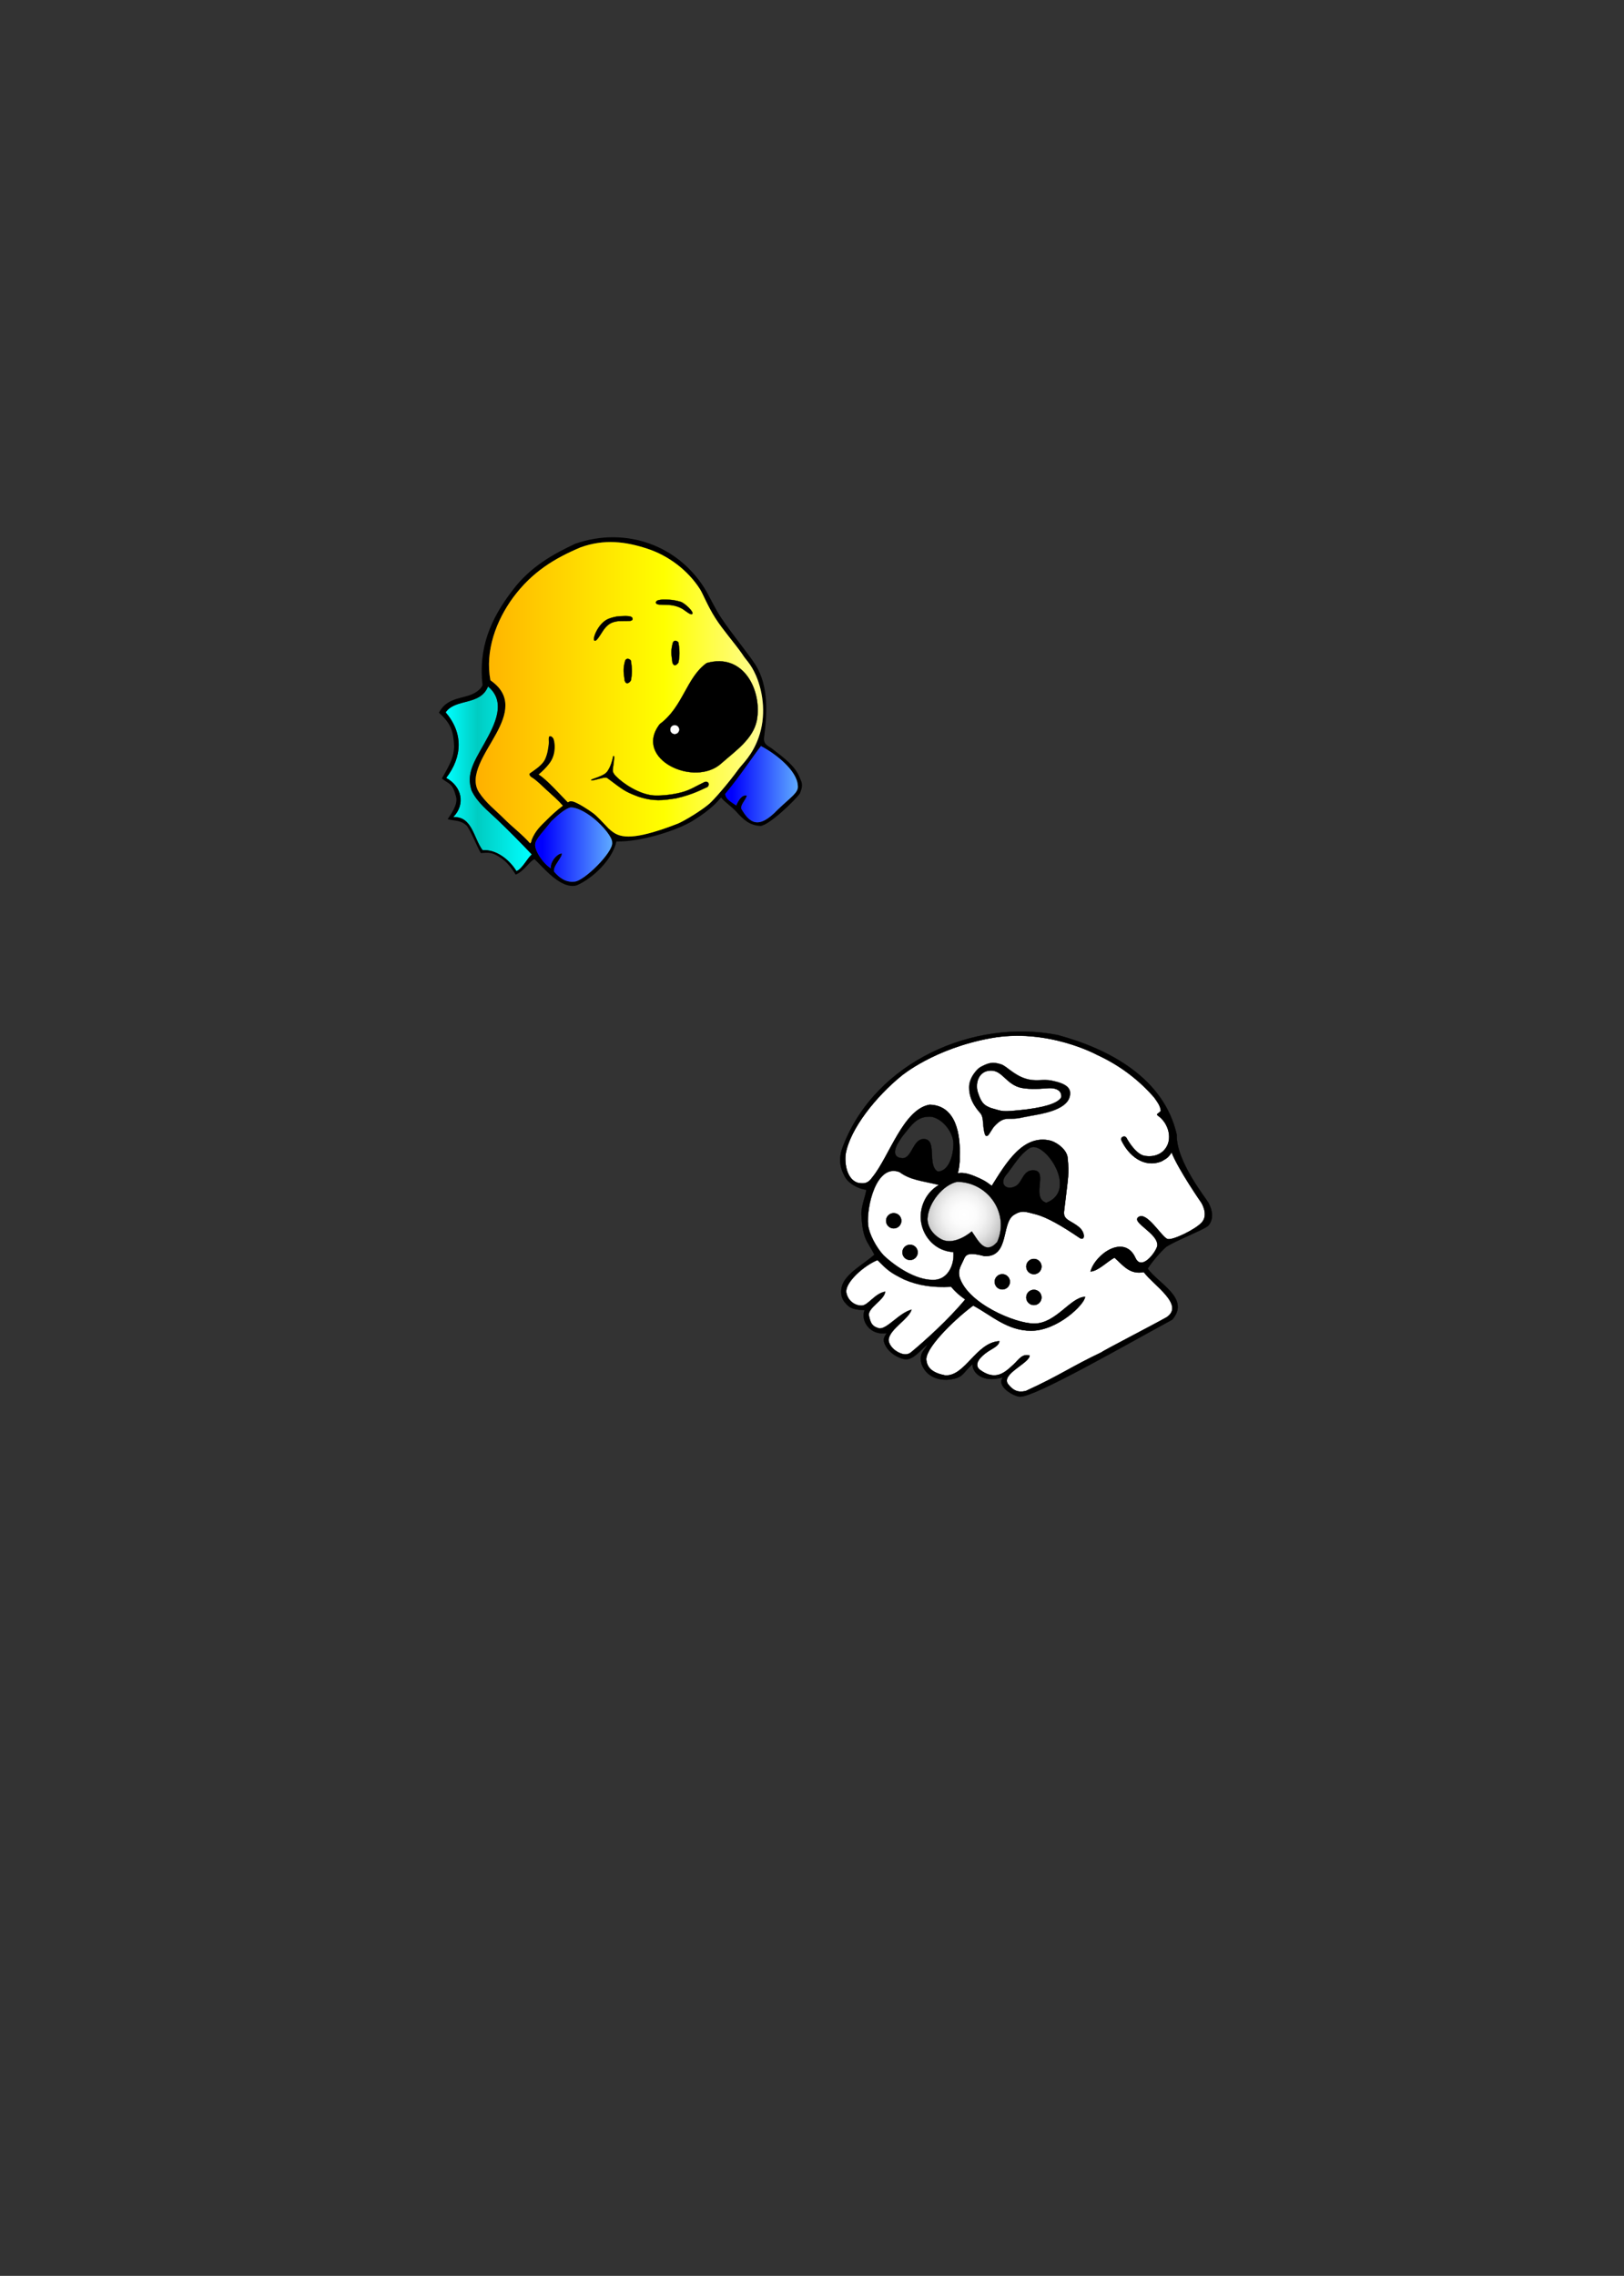 <?xml version="1.0" encoding="UTF-8" standalone="no"?>
<!DOCTYPE svg PUBLIC "-//W3C//DTD SVG 1.1//EN" "http://www.w3.org/Graphics/SVG/1.1/DTD/svg11.dtd">
<!--Generated by Intaglio, www.PurgatoryDesign.com-->
<svg version="1.1" viewBox="0,0,559,783" width="559" height="783" xmlns="http://www.w3.org/2000/svg" xmlns:xlink="http://www.w3.org/1999/xlink"><rect x="0" y="0" width="559" height="783" fill="#333333" stroke="none"/><defs><linearGradient id="266a51a0" gradientUnits="userSpaceOnUse"><stop offset="0" stop-color="#0ff"/><stop offset="0.371" stop-color="#00ccc2"/><stop offset="1" stop-color="#0ff"/></linearGradient><linearGradient id="266a5940" gradientUnits="userSpaceOnUse"><stop offset="0" stop-color="#ffb000"/><stop offset="0.657" stop-color="#ff0"/><stop offset="1" stop-color="#fffc96"/></linearGradient><linearGradient id="266a5c60" gradientUnits="userSpaceOnUse"><stop offset="0" stop-color="#00f"/><stop offset="0.096" stop-color="#0000fe"/><stop offset="1" stop-color="#5fabff"/></linearGradient><linearGradient id="266a62a0" gradientUnits="userSpaceOnUse"><stop offset="0" stop-color="#00f"/><stop offset="0.096" stop-color="#0000fe"/><stop offset="1" stop-color="#5fabff"/></linearGradient><radialGradient id="266a8060" gradientUnits="userSpaceOnUse"><stop offset="0" stop-color="#fff"/><stop offset="0.165" stop-color="#fcfcfc"/><stop offset="0.296" stop-color="#f2f2f2"/><stop offset="0.415" stop-color="#e1e1e1"/><stop offset="0.527" stop-color="#cacaca"/><stop offset="0.634" stop-color="#ababab"/><stop offset="0.738" stop-color="#868686"/><stop offset="0.838" stop-color="#595959"/><stop offset="0.934" stop-color="#272727"/><stop offset="1" stop-color="#000"/></radialGradient></defs><linearGradient id="2669b100" xlink:href="#266a51a0" x1="153.4" y1="267.93" x2="183.06" y2="267.93"/><path fill="url(#2669b100)" d="M166.63,255.93 C162.91,262.51,160.5,266.33,162.33,272 C164.33,276.17,167.9,278.88,171.17,282 C175.24,285.89,179.25,289.97,183.06,293.97 C181.5,295.24,179.7,299.05,177.76,299.68 C175.29,295.67,170.75,292.17,166.12,292.5 C163.04,288.5,162.58,280.76,156.01,281.13 C160.39,276.62,158.88,270.5,153.59,267.65 C159.18,260.37,159.5,252.2,153.4,245.08 C156.81,240.19,165.29,242.9,167.99,236.18 C174.24,241.44,170.63,248.85,166.63,255.93 Z"/><g><path d="M183.06,293.97 C179.25,289.97,175.24,285.89,171.17,282 C167.9,278.88,164.33,276.17,162.33,272 C160.5,266.33,162.91,262.51,166.63,255.93 C170.63,248.85,174.24,241.44,167.99,236.18 C165.29,242.9,156.81,240.19,153.4,245.08 C159.5,252.2,159.18,260.37,153.59,267.65 C158.88,270.5,160.39,276.62,156.01,281.13 C162.58,280.76,163.04,288.5,166.12,292.5 C170.75,292.17,175.29,295.67,177.76,299.68 C179.7,299.05,181.5,295.24,183.06,293.97 Z M197.67,303.33 C200.92,303.29,211.25,293.08,210.71,289.83 C210.78,288.14,207.77,284.35,204.34,281.56 C201.54,279.29,198.46,277.79,196.53,277.78 C194.72,278.01,191.9,280.54,189.81,282.5 C187.17,285.89,184.31,288.72,184.22,290.44 C183.97,292.62,186.94,297.16,189.66,298.75 C189.21,297.12,191.19,294,193.31,293.59 C193.95,294.56,190.08,298.12,190.75,299.93 C192.54,302,194.75,303.67,197.67,303.33 Z M185.41,266.47 C188.08,268,193.28,273.88,195.44,276.03 C196.22,275.66,196.11,275.62,196.94,275.71 C198.42,275.87,202.72,278.69,204.1,279.72 C205.48,280.74,207.29,282.75,208.72,284.23 C209.39,285.09,210.78,286.16,211.47,286.59 C214.65,288.6,220.08,288.5,233.34,283.36 C235.58,282.42,241.42,278.89,244.17,276.52 C245.55,275.33,250.29,270.02,254.25,264.58 C255.59,262.75,258.92,259.92,261.12,253.75 C263.67,246.62,262.89,238.67,260.22,232.42 C258.3,228.09,256.82,227.22,255.47,225.01 C252.76,221.13,248.96,216.91,246.25,212.69 C243.55,208.46,241.94,204.24,240.91,202.64 C236.75,196.17,230.06,191.13,222.75,188.75 C215.44,186.37,208.08,185.33,199.8,188.33 C190.95,192.07,183.25,196.67,176.67,205.5 C170.78,213.51,166.9,223.92,168.81,234.06 C176.3,239.24,174.41,245.77,170.79,252.44 C167.18,259.12,161.15,266.93,164.9,272.63 C167.33,276.33,170.55,278.7,173.5,281.67 C176.39,284.58,179.84,287.14,182.46,290.15 C182.46,290.09,182.79,290.18,183,288.96 C184.29,285.7,186.26,284.01,188.06,282.22 C189.85,280.43,191.71,278.71,193.74,277.21 C192.02,275.24,190.02,273.52,188.05,271.74 C186.75,270.57,184.75,268.48,183.03,267.45 C182.24,266.98,182.07,266.28,182.38,266.06 C184.31,264.71,186.73,263.12,187.6,261.22 C188.46,259.32,188.67,257.66,188.89,255.84 C188.97,255.09,188.78,254.5,188.92,253.68 C189.05,252.86,190.28,253.35,190.6,254.4 C190.91,255.44,190.94,256.44,190.94,256.94 C190.94,258.78,190.51,260.69,189.32,262.37 C188.13,264.04,186.76,265.3,185.41,266.47 Z M267.67,278.58 C272.16,274.27,274.96,272.67,274.62,270.33 C274.42,265.13,267.15,259.53,262.13,256.94 C257.38,266.25,252.83,269.5,250.13,272.82 C249.85,274.06,250.68,275.4,253.42,277.12 C253.42,277.12,255,272.97,257.1,273.78 C256.5,275.44,254.94,276.81,255.13,278.19 C257.92,283,260.92,285.67,267.67,278.58 Z M275.33,267.67 C275.79,268.92,276.71,269.83,275.33,273 C273.46,275.58,264.71,283.96,261.75,284.17 C258,283.99,255.8,281.92,253.5,279.33 C251.79,277.41,249.7,276.2,248.2,274.39 C247.36,275.29,245.19,278.28,238.42,282.42 C233.25,285.58,220.83,289.72,212.17,289.5 C210.92,295.58,204.08,302.25,198.46,304.62 C193,306.08,187,298.38,184,295.62 C182.5,296,180.37,299.81,177.5,300.92 C176.08,298.62,174.33,296.29,171.96,294.88 C169.3,293.16,168.28,293.34,165.5,293.5 C164.08,291.04,162.33,286.46,160.75,284.17 C158.46,282,156.67,282.58,154.08,281.83 C155.21,280.08,157.67,276.88,157,274.17 C155.67,269.17,154.68,269.95,152.08,267.83 C155.58,261.92,156.12,260,156.33,256.92 C156.08,251.5,155.21,248.92,151.08,245.21 C153.45,240.6,157.88,240.42,161.45,239.25 C163.36,238.62,165.33,237.42,166.09,235.77 C164.62,222.94,168.83,212.92,176.5,203 C182.5,195,190.55,190.55,198.03,187.06 C215.42,180.99,234,187.62,243.25,203.62 C244.64,206.14,246.36,209.74,248.21,212.5 C252.21,218.5,256.83,223.85,260.08,228.75 C264.67,236.17,264.06,245.68,263,253.75 C262.69,256.44,264.94,256.75,266.06,257.81 C269.8,260.7,273.85,263.63,275.33,267.67 Z"/><linearGradient id="266a5b80" xlink:href="#266a5940" x1="163.715" y1="238.318" x2="262.677" y2="238.318"/><path fill="url(#266a5b80)" d="M195.44,276.03 C193.28,273.88,188.08,268,185.41,266.47 C186.76,265.3,188.13,264.04,189.32,262.37 C190.51,260.69,190.94,258.78,190.94,256.94 C190.94,256.44,190.91,255.44,190.6,254.4 C190.28,253.35,189.05,252.86,188.92,253.68 C188.78,254.5,188.97,255.09,188.89,255.84 C188.67,257.66,188.46,259.32,187.6,261.22 C186.73,263.12,184.31,264.71,182.38,266.06 C182.07,266.28,182.24,266.98,183.03,267.45 C184.75,268.48,186.75,270.57,188.05,271.74 C190.02,273.52,192.02,275.24,193.74,277.21 C191.71,278.71,189.85,280.43,188.06,282.22 C186.26,284.01,184.29,285.7,183,288.96 C182.79,290.18,182.46,290.09,182.46,290.15 C179.84,287.14,176.39,284.58,173.5,281.67 C170.55,278.7,167.33,276.33,164.9,272.63 C161.15,266.93,167.18,259.12,170.79,252.44 C174.41,245.77,176.3,239.24,168.81,234.06 C166.9,223.92,170.78,213.51,176.67,205.5 C183.25,196.67,190.95,192.07,199.8,188.33 C208.08,185.33,215.44,186.37,222.75,188.75 C230.06,191.13,236.75,196.17,240.91,202.64 C241.94,204.24,243.55,208.46,246.25,212.69 C248.96,216.91,252.76,221.13,255.47,225.01 C256.82,227.22,258.3,228.09,260.22,232.42 C262.89,238.67,263.67,246.62,261.12,253.75 C258.92,259.92,255.59,262.75,254.25,264.58 C250.29,270.02,245.55,275.33,244.17,276.52 C241.42,278.89,235.58,282.42,233.34,283.36 C220.08,288.5,214.65,288.6,211.47,286.59 C210.78,286.16,209.39,285.09,208.72,284.23 C207.29,282.75,205.48,280.74,204.1,279.72 C202.72,278.69,198.42,275.87,196.94,275.71 C196.11,275.62,196.22,275.66,195.44,276.03 Z"/></g><linearGradient id="266a60b0" xlink:href="#266a5c60" x1="249.583" y1="269.793" x2="274.648" y2="269.793"/><path fill="url(#266a60b0)" d="M274.62,270.33 C274.96,272.67,272.16,274.27,267.67,278.58 C260.92,285.67,257.92,283,255.13,278.19 C254.94,276.81,256.5,275.44,257.1,273.78 C255,272.97,253.42,277.12,253.42,277.12 C250.68,275.4,249.834,274.666,249.584,273.166 C254.954,266.68,259.313,259.999,261.917,256.666 C266.937,259.257,274.42,265.13,274.62,270.33 Z"/><linearGradient id="266a6620" xlink:href="#266a62a0" x1="184.206" y1="290.577" x2="210.73" y2="290.577"/><path fill="url(#266a6620)" d="M210.71,289.83 C211.25,293.08,200.92,303.29,197.67,303.33 C194.75,303.67,192.54,302,190.75,299.93 C190.08,298.12,193.95,294.56,193.31,293.59 C191.19,294,189.21,297.12,189.66,298.75 C186.94,297.16,183.97,292.62,184.22,290.44 C184.31,288.72,187.17,285.89,189.81,282.5 C191.9,280.54,194.72,278.01,196.53,277.78 C198.46,277.79,201.54,279.29,204.34,281.56 C207.77,284.35,210.78,288.14,210.71,289.83 Z"/><path stroke="#000" stroke-width="0.094" d="M225.771,207.319 C225.771,206.166,228.396,206.229,230.646,206.354 C231.638,206.389,233.439,206.785,234.313,207.062 C235.688,207.5,239.065,210.654,238.251,211.246 C237.73,211.625,236.375,210.479,235.105,209.604 C233.98,208.896,232.292,208.25,230.292,208.125 C227.193,207.99,225.917,208.188,225.771,207.319 Z"/><path stroke="#000" stroke-width="0.094" d="M243.25,228.125 C256.08,224.465,262.43,237.83,260.49,247.92 C259.17,254.26,253.25,258.25,248.37,262.56 C239.125,271.125,217.81,261.12,227.12,249.11 C235.125,243.25,236.27,233.065,243.25,228.125"/><path stroke="#000" stroke-width="0.094" d="M211.016,260.422 C211.103,259.971,211.391,260,211.408,260.583 C211.308,261.889,211.313,261.708,210.917,264.812 C210.839,265.546,211.203,266.234,211.922,266.984 C214.531,269.687,220.064,273.276,224.875,273.667 C226.813,273.824,230.889,273.589,234.542,272.625 C237.598,271.818,239.199,270.652,242.394,269.127 C243.641,268.532,244.543,269.769,243.5,270.75 C241.849,271.444,238.646,273.319,232.667,274.666 C228.167,275.333,225.209,275.833,219.75,274.083 C214.875,272.25,214.583,271.791,209.09,267.709 C208.446,267.23,207.03,267.763,206.058,267.989 C205.058,268.27,204.381,268.396,203.964,268.442 C203.172,268.53,203.459,268.229,203.917,268.083 C205.755,267.401,208.086,266.697,208.959,265.541 C209.884,264.317,210.609,262.516,211.016,260.422 Z"/><path stroke="#000" stroke-width="0.094" d="M215.196,227.288 C215.605,226.375,216.581,226.562,217.134,227.248 C217.615,230,217.602,231.838,217.153,234.108 C216.639,234.938,215.578,235.722,215.031,234.188 C214.487,230.597,214.571,229.625,215.196,227.288 Z"/><path stroke="#000" stroke-width="0.094" d="M231.622,221.08 C232.022,220.167,232.976,220.354,233.517,221.04 C233.987,223.792,233.975,225.63,233.536,227.9 C233.034,228.73,231.996,229.514,231.461,227.98 C230.929,224.389,231.011,223.417,231.622,221.08 Z"/><path fill="#fff" stroke="#fff" stroke-width="0.094" d="M233.734,251.016 C233.734,251.836,233.07,252.5,232.25,252.5 C231.43,252.5,230.766,251.836,230.766,251.016 C230.766,250.196,231.43,249.532,232.25,249.532 C233.07,249.532,233.734,250.196,233.734,251.016 L233.734,251.016 Z"/><path stroke="#000" stroke-width="0.094" d="M212.906,213.688 C210.812,213.938,209.718,214.5,208.594,215.688 C207.344,216.844,205.594,220.782,204.667,220.417 C203.731,220.049,205.844,214.375,209.469,212.906 C210.482,212.495,212.134,212.069,213.126,212.034 C215.376,211.909,217.72,211.753,217.719,212.906 C217.761,213.962,216.005,213.552,212.906,213.688 Z"/><g><g><path fill="#fff" d="M341.17,381.25 C338.33,380.25,337.58,378.92,336.5,375.58 C335.7,372.67,336.75,368.38,341.06,368.31 C344.92,368.29,346.153,372.54,350.71,374.04 C353.16,374.81,357.25,374.67,360.33,374.42 C363.96,374.04,365.6,375.53,365.309,377.56 C363.809,380.12,357.419,381.17,352.999,381.75 C344.42,382.67,345.5,382.42,341.17,381.25 Z"/><path d="M337.55,367.08 C340.233,365.68,341.62,365.2,344.62,366.19 C346.43,366.78,348.96,369.79,352.83,371.04 C356.67,372.28,358.75,371.12,362.04,371.79 C366.96,372.79,369.08,374.34,368.15,377.48 C366.83,381.96,358.57,383.24,354.67,383.92 C350.76,384.6,351.14,384.89,347,384.92 C345.17,384.93,343.939,385.75,342.439,387.31 C341.467,388.25,340.58,390.38,339.91,390.75 C339.28,391.1,339,390.39,338.8,389.49 C338.22,386.92,338.571,384.72,337.693,383.31 C337.22,382.56,333.56,379.31,333.59,374.19 C333.49,370.88,336.31,367.73,337.55,367.08 Z M350.71,374.04 C346.15,372.54,344.92,368.29,341.06,368.31 C336.75,368.38,335.703,372.67,336.5,375.58 C337.58,378.92,338.33,380.25,341.17,381.25 C345.5,382.42,344.42,382.67,353,381.75 C357.42,381.17,363.81,380.12,365.31,377.56 C365.6,375.53,363.96,374.04,360.331,374.42 C357.25,374.67,353.16,374.81,350.71,374.04 Z"/><path fill="#fff" d="M413.5,413.75 C413.5,413.75,416.13,417.83,413.67,420.58 C412.6,421.78,410.11,423.33,407.67,424.518 C405.16,425.741,402.7,426.58,401.84,426.281 C399.85,425.581,394.83,416.831,391.96,418.678 C389.09,420.531,398.75,424.248,398.38,428.578 C398.01,430.658,392.92,437.538,390.8,432.718 C387.01,424.498,377.03,431.428,375.38,437.448 C377.96,437.345,381.192,433.937,383.63,432.687 C386.75,435.498,388.89,438.555,393.71,437.666 C397.13,442.246,407.81,448.866,401.63,453.166 C396.85,455.866,379.53,464.796,379.17,465.246 C368.17,470.496,365.08,473.076,353.08,478.576 C350.29,479.206,348.72,478.346,347.08,476.326 C344.17,472.826,354.29,469.076,354.42,466.366 C351.83,465.666,350.72,467.736,348.92,469.416 C347.21,471.006,345.43,472.696,343.2,473.096 C341.49,473.399,339.53,472.956,337.138,471.158 C335.078,469.248,337.491,466.698,340.168,464.918 C341.718,463.878,343.918,462.998,343.98,461.428 C335.959,461.918,332.25,473.578,325.36,473.199 C321.33,472.419,319,470.829,318.83,467.579 C319,462.919,329.93,452.819,335,449.169 C341.25,452.499,346.69,457.829,354.92,457.829 C364.061,457.829,373.33,448.749,373.5,446.179 C368.48,446.322,363.5,455.379,356,455.379 C349.42,455.379,333.04,448.459,330.28,439.389 C329.8,437.429,330.33,436.169,331.2,434.442 C332.42,432.171,331.92,430.332,338.86,432.162 C347.557,432.532,344.557,420.882,348.94,418.002 C351.75,416.212,352.96,416.882,356.69,417.813 C360.46,418.834,365.54,421.752,371.669,425.922 C373.419,427.042,373.639,424.322,371.669,422.422 C368.749,419.832,365.999,419.922,366.249,416.922 C367.749,404.082,368.059,404.193,367.469,398.182 C367.169,395.752,364.329,393.332,361.781,392.494 C352.178,389.984,346.211,400.334,341.381,408.004 C339.091,406.264,338.111,405.775,335.381,404.634 C332.541,403.494,331.161,403.474,329.693,403.634 C330.061,402.134,330.422,400.334,330.333,398.004 C330.633,390.634,329.253,380.334,320.003,380.084 C310.953,381.614,306.083,397.924,300.373,404.944 C298.673,407.423,297.193,407.284,295.253,406.944 C291.503,405.754,290.674,400.423,291.063,397.132 C292.503,388.382,301.673,377.082,310.334,370.082 C310.334,370.082,321.424,360.752,341.004,357.172 C360.584,353.582,377.614,362.902,377.614,362.902 C386.062,366.772,392.484,372.042,397.334,377.622 C398.734,379.622,399.334,380.422,399.584,382.172 C399.044,383.042,397.714,383.212,398.584,383.832 C402.334,386.412,403.884,392.212,400.794,395.622 C399.094,397.582,396.094,398.262,393.464,397.542 C390.924,396.712,388.634,393.082,387.884,391.752 C387.334,390.332,385.544,391.212,385.987,392.273 C388.457,397.552,393.737,402.011,399.867,399.523 C402.257,398.171,402.177,398.002,403.297,396.494 C405.66,402.49,413.5,413.75,413.5,413.75 Z M368.15,377.48 C369.08,374.34,366.96,372.79,362.04,371.79 C358.75,371.12,356.67,372.28,352.83,371.04 C348.96,369.79,346.43,366.78,344.62,366.19 C341.62,365.2,340.23,365.68,337.55,367.08 C336.31,367.73,333.49,370.88,333.59,374.19 C333.56,379.31,337.22,382.56,337.693,383.31 C338.573,384.72,338.22,386.92,338.8,389.49 C339,390.39,339.28,391.1,339.91,390.75 C340.58,390.38,341.47,388.25,342.44,387.31 C343.94,385.75,345.169,384.93,347,384.92 C351.14,384.89,350.76,384.6,354.67,383.92 C358.57,383.24,366.83,381.96,368.15,377.48 Z M358.5,435.75 C358.5,434.3,357.33,433.12,355.88,433.12 C354.42,433.12,353.25,434.3,353.25,435.75 C353.25,437.2,354.42,438.38,355.88,438.38 C357.33,438.38,358.5,437.2,358.5,435.75 Z M358.5,446.38 C358.5,444.92,357.33,443.75,355.88,443.75 C354.42,443.75,353.25,444.92,353.25,446.38 C353.25,447.83,354.42,449,355.88,449 C357.33,449,358.5,447.83,358.5,446.38 Z M347.62,441 C347.62,439.55,346.45,438.38,345,438.38 C343.55,438.38,342.38,439.55,342.38,441 C342.38,442.45,343.55,443.62,345,443.62 C346.45,443.62,347.62,442.45,347.62,441 Z"/><path d="M416,413.89 C417.5,416.75,417.67,419.5,416,421.573 C415.39,422.333,411.82,423.89,408.15,425.573 L407.67,424.52 C410.11,423.332,412.6,421.783,413.67,420.582 C416.13,417.832,413.5,413.752,413.5,413.752 C413.5,413.752,405.66,402.492,403.29,396.492 C402.17,398.002,402.25,398.172,399.86,399.52 C393.73,402.009,388.45,397.549,385.98,392.269 C385.54,391.209,387.33,390.331,387.877,391.749 C388.627,393.079,390.917,396.709,393.457,397.539 C396.087,398.259,399.087,397.579,400.787,395.619 C403.877,392.209,402.327,386.409,398.577,383.829 C397.707,383.209,399.037,383.039,399.577,382.169 C399.327,380.419,398.725,379.619,397.327,377.619 C392.475,372.039,386.056,366.769,377.607,362.899 C377.607,362.899,360.577,353.579,340.997,357.169 C321.417,360.749,310.327,370.079,310.327,370.079 C301.667,377.079,292.497,388.379,291.056,397.129 C290.665,400.419,291.495,405.749,295.245,406.941 C297.184,407.281,298.665,407.42,300.365,404.941 C306.075,397.92,310.945,381.608,319.995,380.081 C329.245,380.331,330.625,390.631,330.325,398.001 C330.415,400.331,330.054,402.131,329.683,403.631 C331.155,403.471,332.535,403.491,335.372,404.631 C338.101,405.773,339.082,406.261,341.372,408.001 C346.202,400.331,352.172,389.981,361.772,392.491 C364.322,393.331,367.162,395.751,367.46,398.179 C368.05,404.192,367.74,404.079,366.24,416.919 C365.99,419.919,368.74,419.829,371.66,422.419 C373.63,424.319,373.41,427.039,371.66,425.919 C365.53,421.749,360.45,418.829,356.681,417.809 C352.952,416.879,351.742,416.209,348.931,417.999 C344.549,420.879,347.549,432.529,338.851,432.159 C331.912,430.329,332.412,432.169,331.192,434.439 C330.322,436.168,329.792,437.426,330.272,439.386 C333.032,448.456,349.412,455.376,355.992,455.376 C363.492,455.376,368.471,446.316,373.492,446.176 C373.322,448.746,364.052,457.826,354.912,457.826 C346.683,457.826,341.242,452.496,334.992,449.166 C329.922,452.816,318.992,462.916,318.822,467.576 C318.992,470.826,321.322,472.416,325.351,473.196 C332.242,473.576,335.952,461.916,343.97,461.425 C343.909,462.995,341.709,463.875,340.159,464.915 C337.478,466.695,335.069,469.245,337.129,471.155 C339.521,472.955,341.481,473.394,343.191,473.093 L343.411,474.276 C337.64,475.296,334.621,471.986,334.761,469.326 C333.241,470.666,332.222,471.926,332.073,472.126 C331.173,472.856,330.823,474.326,325.913,474.706 C321.823,474.746,318.573,472.996,317.163,469.166 C316.243,465.166,318.583,464.406,319.184,462.626 C317.075,464.147,314.413,468.036,311.495,467.626 C309.965,467.477,306.955,466.126,305.325,463.786 C303.325,460.826,304.495,459.934,305.245,458.626 C299.375,459.626,296.125,454.246,297.625,450.746 C292.495,450.556,292.024,449.376,290.665,447.916 C289.347,446.126,289.394,444.206,289.745,442.746 C290.813,438.286,297.165,435.056,300.995,431.666 C298.625,426.946,296.915,426.666,296.495,417.666 C296.495,414.576,298.165,410.916,298.165,409.326 C295.415,408.996,292.186,407.256,290.875,404.934 C288.978,401.583,288.545,398.236,290.347,393.923 C301.535,365.373,335.068,350.363,364.108,356.113 C381.885,360.923,400.708,370.983,405.055,390.453 C404.75,399.5,415.25,412.45,416,413.89 Z M360.15,413.82 C370.69,409.807,361,394.67,355.82,394.63 C354.61,394.62,353.82,395.34,352.83,396.17 C350.38,398.24,348.19,402.02,346.14,404.45 C343.903,407.49,346.573,409.82,349.75,408 C352,406.71,352.12,402.24,356.08,402.67 C360.75,403.17,354.81,412.12,360.15,413.82 Z M343.25,427.33 C347.54,417.63,340.33,406.76,329.5,406.59 C324.69,407.53,319.5,413.77,319.25,419.34 C319.25,421.88,320.83,424.56,323.78,426.25 C327.37,428.31,332,425.75,334.5,423.67 C336.67,426.75,339.06,431.99,343.25,427.33 Z M321.04,440.34 C326.25,440.5,328.58,435.12,328.17,430.78 C322.16,430.45,317.941,425.82,317.08,420.58 C316.3,415.78,318.42,410.44,323.17,407.67 C317,406.191,313.38,406,309.62,403.25 C301.558,400.19,298.18,415.41,298.83,421.5 C299.17,424.58,301.6,429.15,304.17,431.92 C308.42,435.92,315.17,440.3,321.04,440.34 Z M322.77,403.06 C326.75,403.06,328.25,397.081,328.193,393.311 C328.003,389.082,324.123,384.73,320.503,384.19 C316.443,383.98,314.503,386.03,312.163,389 C310.113,391.46,310.123,391.66,308.883,393.63 C306.724,397.91,309.423,398.43,310.623,398.47 C313.923,398.58,314.193,391.88,317.943,391.88 C322.79,391.88,319,400.94,322.77,403.06 Z M332.21,447.08 C330.21,445.67,328.71,444.33,327.38,442.71 C321.04,443.04,316.22,442.33,311.31,440.25 C306.38,437.83,305.54,437.04,302.04,433.54 C297.55,435.33,291.09,440.96,291.29,444.5 C291.769,447.6,294.38,449.24,296.63,449.17 C298.87,449.1,301.08,445,304.71,444.38 C304.46,447.25,298.77,449.86,299.08,452.5 C299.71,455.62,300.42,456.37,302.58,457 C305.25,457.46,309.54,451.63,313.78,450.58 C312.79,453.83,306.519,457.12,305.92,460.64 C305.67,462.243,307.25,464.14,308.79,465 C310.44,466,312.23,466.35,313.54,465.29 C318.46,461.21,326.46,454,332.21,447.08 Z"/><path d="M407.67,424.52 L408.15,425.573 C405.67,426.703,403.137,427.89,401.46,428.923 C399.42,430.713,396.5,434.133,395.04,436.463 C398.6,441.564,409.82,446.683,403.51,454.003 C386.403,463.303,356.25,480.633,351.08,480.524 C349.08,480.485,342.78,477.003,345.22,473.842 C344.59,474.032,343.991,474.182,343.42,474.282 L343.2,473.099 C345.429,472.702,347.21,471.009,348.92,469.419 C350.72,467.739,351.83,465.669,354.42,466.369 C354.29,469.079,344.17,472.829,347.08,476.329 C348.72,478.349,350.29,479.209,353.08,478.579 C365.08,473.079,368.17,470.499,379.17,465.249 C379.53,464.799,396.85,455.869,401.63,453.169 C407.81,448.869,397.13,442.249,393.71,437.669 C388.89,438.56,386.75,435.499,383.63,432.69 C381.192,433.94,377.96,437.347,375.38,437.45 C377.03,431.429,387.01,424.5,390.8,432.72 C392.92,437.54,398.01,430.66,398.38,428.58 C398.75,424.25,389.09,420.53,391.96,418.68 C394.83,416.83,399.85,425.58,401.84,426.283 C402.7,426.58,405.16,425.74,407.67,424.52 Z"/><path d="M355.88,433.12 C357.33,433.12,358.5,434.3,358.5,435.75 C358.5,437.2,357.33,438.38,355.88,438.38 C354.42,438.38,353.25,437.2,353.25,435.75 C353.25,434.3,354.42,433.12,355.88,433.12 Z"/><path d="M355.88,443.75 C357.33,443.75,358.5,444.92,358.5,446.38 C358.5,447.83,357.33,449,355.88,449 C354.42,449,353.25,447.83,353.25,446.38 C353.25,444.92,354.42,443.75,355.88,443.75 Z"/><path d="M345,438.38 C346.45,438.38,347.62,439.55,347.62,441 C347.62,442.45,346.45,443.62,345,443.62 C343.55,443.62,342.38,442.45,342.38,441 C342.38,439.55,343.55,438.38,345,438.38 Z"/><radialGradient id="266a8750" xlink:href="#266a8060" cx="331.879" cy="417.886" r="23.961"/><path fill="url(#266a8750)" d="M329.5,406.59 C340.33,406.76,347.54,417.63,343.25,427.33 C339.06,431.99,336.67,426.75,334.5,423.67 C332,425.75,327.37,428.31,323.78,426.25 C320.83,424.56,319.25,421.88,319.25,419.34 C319.5,413.77,324.69,407.53,329.5,406.59 Z"/><path fill="#fff" d="M328.17,430.78 C328.58,435.12,326.25,440.5,321.04,440.34 C315.17,440.3,308.42,435.92,304.17,431.92 C301.6,429.15,299.17,424.58,298.83,421.5 C298.18,415.41,301.559,400.19,309.62,403.25 C313.38,406,317,406.19,323.17,407.67 C318.42,410.441,316.3,415.78,317.08,420.58 C317.94,425.82,322.16,430.45,328.17,430.78 Z M315.88,430.88 C315.88,429.42,314.7,428.25,313.25,428.25 C311.8,428.25,310.62,429.42,310.62,430.88 C310.62,432.33,311.8,433.5,313.25,433.5 C314.7,433.5,315.88,432.33,315.88,430.88 Z M310.25,420 C310.25,418.55,309.08,417.38,307.62,417.38 C306.18,417.38,305,418.55,305,420 C305,421.45,306.18,422.62,307.62,422.62 C309.08,422.62,310.25,421.45,310.25,420 Z"/><path fill="#fff" d="M327.38,442.71 C328.71,444.33,330.21,445.67,332.21,447.08 C326.46,454,318.46,461.21,313.54,465.29 C312.23,466.35,310.44,466,308.79,465 C307.25,464.14,305.67,462.24,305.92,460.64 C306.52,457.12,312.79,453.83,313.78,450.58 C309.54,451.63,305.25,457.46,302.58,457 C300.42,456.37,299.71,455.62,299.08,452.5 C298.769,449.86,304.46,447.25,304.71,444.38 C301.08,445,298.87,449.1,296.63,449.17 C294.38,449.24,291.77,447.6,291.29,444.5 C291.09,440.96,297.55,435.33,302.04,433.54 C305.54,437.04,306.38,437.83,311.31,440.25 C316.22,442.33,321.04,443.04,327.38,442.71 Z"/><path d="M313.25,428.25 C314.7,428.25,315.88,429.42,315.88,430.88 C315.88,432.33,314.7,433.5,313.25,433.5 C311.8,433.5,310.62,432.33,310.62,430.88 C310.62,429.42,311.8,428.25,313.25,428.25 Z"/><path d="M307.62,417.38 C309.08,417.38,310.25,418.55,310.25,420 C310.25,421.45,309.08,422.62,307.62,422.62 C306.18,422.62,305,421.45,305,420 C305,418.55,306.18,417.38,307.62,417.38 Z"/></g><g><path fill="none" stroke="#000" stroke-width="0.094" d="M290.35,393.93 C301.54,365.38,335.073,350.37,364.113,356.12 C381.89,360.93,400.713,370.99,405.06,390.46 C404.75,399.5,415.25,412.45,416,413.89 C417.5,416.75,417.67,419.5,416,421.573 C415.39,422.333,411.82,423.89,408.15,425.573 C405.67,426.703,403.137,427.89,401.46,428.923 C399.42,430.713,396.5,434.133,395.04,436.463 C398.6,441.564,409.82,446.683,403.51,454.003 C386.403,463.303,356.25,480.633,351.08,480.524 C349.08,480.485,342.78,477.003,345.22,473.842 C344.59,474.032,343.991,474.182,343.42,474.282 C337.65,475.302,334.63,471.992,334.77,469.332 C333.25,470.672,332.233,471.932,332.082,472.132 C331.182,472.862,330.832,474.332,325.922,474.712 C321.832,474.752,318.582,473.002,317.172,469.172 C316.252,465.172,318.592,464.412,319.193,462.632 C317.083,464.153,314.422,468.042,311.503,467.632 C309.973,467.485,306.963,466.132,305.333,463.792 C303.333,460.832,304.503,459.942,305.253,458.632 C299.383,459.632,296.133,454.252,297.633,450.752 C292.503,450.562,292.033,449.382,290.673,447.922 C289.354,446.132,289.402,444.212,289.753,442.752 C290.823,438.292,297.173,435.062,301.003,431.672 C298.633,426.952,296.923,426.672,296.503,417.672 C296.503,414.582,298.173,410.922,298.173,409.332 C295.423,409.002,292.194,407.262,290.883,404.942 C288.98,401.59,288.55,398.24,290.35,393.93"/><path fill="none" stroke="#000" stroke-width="0.094" d="M407.67,424.52 C410.11,423.332,412.6,421.783,413.67,420.582 C416.13,417.832,413.5,413.752,413.5,413.752 C413.5,413.752,405.66,402.492,403.29,396.492 C402.17,398.002,402.25,398.172,399.86,399.519 C393.73,402.009,388.45,397.549,385.98,392.269 C385.54,391.209,387.33,390.331,387.877,391.749 C388.627,393.079,390.917,396.709,393.457,397.539 C396.087,398.259,399.087,397.579,400.787,395.619 C403.877,392.209,402.327,386.409,398.577,383.829 C397.707,383.209,399.037,383.039,399.577,382.169 C399.327,380.419,398.725,379.619,397.327,377.619 C392.475,372.039,386.056,366.769,377.607,362.899 C377.607,362.899,360.577,353.579,340.997,357.169 C321.417,360.749,310.327,370.079,310.327,370.079 C301.667,377.079,292.497,388.379,291.056,397.129 C290.665,400.419,291.495,405.749,295.245,406.941 C297.184,407.281,298.665,407.42,300.365,404.941 C306.075,397.92,310.945,381.608,319.995,380.081 C329.245,380.331,330.625,390.631,330.325,398.001 C330.415,400.331,330.054,402.131,329.683,403.631 C331.155,403.471,332.535,403.491,335.372,404.631 C338.101,405.773,339.082,406.261,341.372,408.001 C346.202,400.331,352.172,389.981,361.772,392.491 C364.322,393.331,367.162,395.751,367.46,398.179 C368.05,404.192,367.74,404.079,366.24,416.919 C365.99,419.919,368.74,419.829,371.66,422.419 C373.63,424.319,373.41,427.039,371.66,425.919 C365.53,421.749,360.45,418.829,356.681,417.809 C352.952,416.879,351.742,416.209,348.931,417.999 C344.549,420.879,347.549,432.529,338.851,432.159 C331.912,430.329,332.412,432.169,331.192,434.439 C330.322,436.168,329.792,437.426,330.272,439.386 C333.032,448.456,349.412,455.376,355.992,455.376 C363.492,455.376,368.471,446.316,373.492,446.176 C373.322,448.746,364.052,457.826,354.912,457.826 C346.683,457.826,341.242,452.496,334.992,449.166 C329.922,452.816,318.992,462.916,318.822,467.576 C318.992,470.826,321.322,472.416,325.351,473.196 C332.242,473.576,335.952,461.916,343.97,461.425 C343.909,462.995,341.709,463.875,340.159,464.915 C337.478,466.695,335.069,469.245,337.129,471.155 C339.521,472.955,341.481,473.394,343.191,473.093 C345.42,472.696,347.201,471.003,348.911,469.413 C350.711,467.733,351.821,465.663,354.411,466.363 C354.281,469.073,344.161,472.823,347.071,476.323 C348.711,478.343,350.281,479.203,353.071,478.573 C365.071,473.073,368.161,470.493,379.161,465.243 C379.52,464.793,396.841,455.863,401.621,453.163 C407.801,448.863,397.121,442.243,393.701,437.663 C388.881,438.553,386.741,435.493,383.621,432.684 C381.182,433.934,377.951,437.343,375.371,437.446 C377.02,431.425,387.001,424.496,390.791,432.716 C392.911,437.536,398.001,430.656,398.371,428.576 C398.741,424.246,389.081,420.526,391.951,418.676 C394.821,416.826,399.841,425.576,401.831,426.279 C402.7,426.58,405.16,425.74,407.67,424.52 Z"/><path fill="none" stroke="#000" stroke-width="0.094" d="M308.88,393.63 C306.721,397.91,309.42,398.43,310.62,398.47 C313.92,398.58,314.19,391.88,317.94,391.88 C322.79,391.88,319,400.942,322.767,403.06 C326.747,403.06,328.247,397.081,328.19,393.311 C328,389.082,324.12,384.73,320.5,384.19 C316.44,383.98,314.5,386.03,312.16,389 C310.11,391.46,310.12,391.66,308.88,393.63 Z"/><path fill="none" stroke="#000" stroke-width="0.094" d="M346.14,404.45 C343.903,407.49,346.573,409.82,349.75,408 C352,406.71,352.12,402.24,356.08,402.67 C360.75,403.17,354.809,412.12,360.15,413.82 C370.69,409.807,361,394.67,355.82,394.63 C354.61,394.62,353.82,395.34,352.83,396.17 C350.38,398.24,348.19,402.02,346.14,404.45 Z"/><path fill="none" stroke="#000" stroke-width="0.094" d="M298.83,421.5 C299.17,424.58,301.6,429.15,304.17,431.92 C308.42,435.92,315.17,440.3,321.04,440.34 C326.25,440.5,328.58,435.12,328.17,430.78 C322.16,430.45,317.941,425.82,317.08,420.58 C316.3,415.78,318.42,410.44,323.17,407.67 C317,406.191,313.38,406,309.62,403.25 C301.561,400.19,298.18,415.41,298.83,421.5 Z"/><path fill="none" stroke="#000" stroke-width="0.094" d="M323.78,426.25 C327.37,428.31,332,425.75,334.5,423.67 C336.67,426.75,339.06,431.99,343.25,427.33 C347.54,417.63,340.33,406.76,329.5,406.59 C324.69,407.53,319.5,413.77,319.25,419.34 C319.25,421.88,320.83,424.56,323.78,426.25 Z"/><path fill="none" stroke="#000" stroke-width="0.094" d="M291.29,444.5 C291.769,447.6,294.38,449.24,296.63,449.17 C298.87,449.1,301.08,445,304.71,444.38 C304.46,447.25,298.77,449.86,299.08,452.5 C299.71,455.62,300.42,456.37,302.58,457 C305.25,457.46,309.54,451.63,313.78,450.58 C312.79,453.83,306.519,457.12,305.92,460.64 C305.67,462.243,307.25,464.14,308.79,465 C310.44,466,312.23,466.35,313.54,465.29 C318.46,461.21,326.46,454,332.21,447.08 C330.21,445.67,328.71,444.33,327.38,442.71 C321.04,443.04,316.22,442.33,311.31,440.25 C306.38,437.83,305.54,437.04,302.04,433.54 C297.55,435.33,291.09,440.96,291.29,444.5 Z"/><path fill="none" stroke="#000" stroke-width="0.094" d="M333.59,374.19 C333.49,370.88,336.31,367.73,337.55,367.08 C340.233,365.68,341.62,365.2,344.62,366.19 C346.43,366.78,348.96,369.79,352.83,371.04 C356.67,372.28,358.75,371.12,362.04,371.79 C366.96,372.79,369.08,374.34,368.15,377.48 C366.83,381.96,358.57,383.24,354.67,383.92 C350.76,384.6,351.14,384.89,347,384.92 C345.17,384.93,343.939,385.75,342.439,387.31 C341.467,388.25,340.58,390.38,339.91,390.75 C339.28,391.1,339,390.39,338.8,389.49 C338.22,386.92,338.571,384.72,337.693,383.31 C337.22,382.56,333.56,379.31,333.59,374.19 Z"/><path fill="none" stroke="#000" stroke-width="0.094" d="M360.33,374.42 C357.25,374.67,353.16,374.81,350.71,374.04 C346.15,372.54,344.92,368.29,341.06,368.31 C336.75,368.38,335.703,372.67,336.5,375.58 C337.58,378.92,338.33,380.25,341.17,381.25 C345.5,382.42,344.42,382.67,353,381.75 C357.42,381.17,363.81,380.12,365.31,377.56 C365.6,375.53,363.96,374.04,360.33,374.42 Z"/><path fill="none" stroke="#000" stroke-width="0.094" d="M355.88,433.12 C357.33,433.12,358.5,434.3,358.5,435.75 C358.5,437.2,357.33,438.38,355.88,438.38 C354.42,438.38,353.25,437.2,353.25,435.75 C353.25,434.3,354.42,433.12,355.88,433.12 Z"/><path fill="none" stroke="#000" stroke-width="0.094" d="M355.88,443.75 C357.33,443.75,358.5,444.92,358.5,446.38 C358.5,447.83,357.33,449,355.88,449 C354.42,449,353.25,447.83,353.25,446.38 C353.25,444.92,354.42,443.75,355.88,443.75 Z"/><path fill="none" stroke="#000" stroke-width="0.094" d="M345,438.38 C346.45,438.38,347.62,439.55,347.62,441 C347.62,442.45,346.45,443.62,345,443.62 C343.55,443.62,342.38,442.45,342.38,441 C342.38,439.55,343.55,438.38,345,438.38 Z"/><path fill="none" stroke="#000" stroke-width="0.094" d="M307.62,417.38 C309.08,417.38,310.25,418.55,310.25,420 C310.25,421.45,309.08,422.62,307.62,422.62 C306.18,422.62,305,421.45,305,420 C305,418.55,306.18,417.38,307.62,417.38 Z"/><path fill="none" stroke="#000" stroke-width="0.094" d="M313.25,428.25 C314.7,428.25,315.88,429.42,315.88,430.88 C315.88,432.33,314.7,433.5,313.25,433.5 C311.8,433.5,310.62,432.33,310.62,430.88 C310.62,429.42,311.8,428.25,313.25,428.25 Z"/></g></g></svg>
